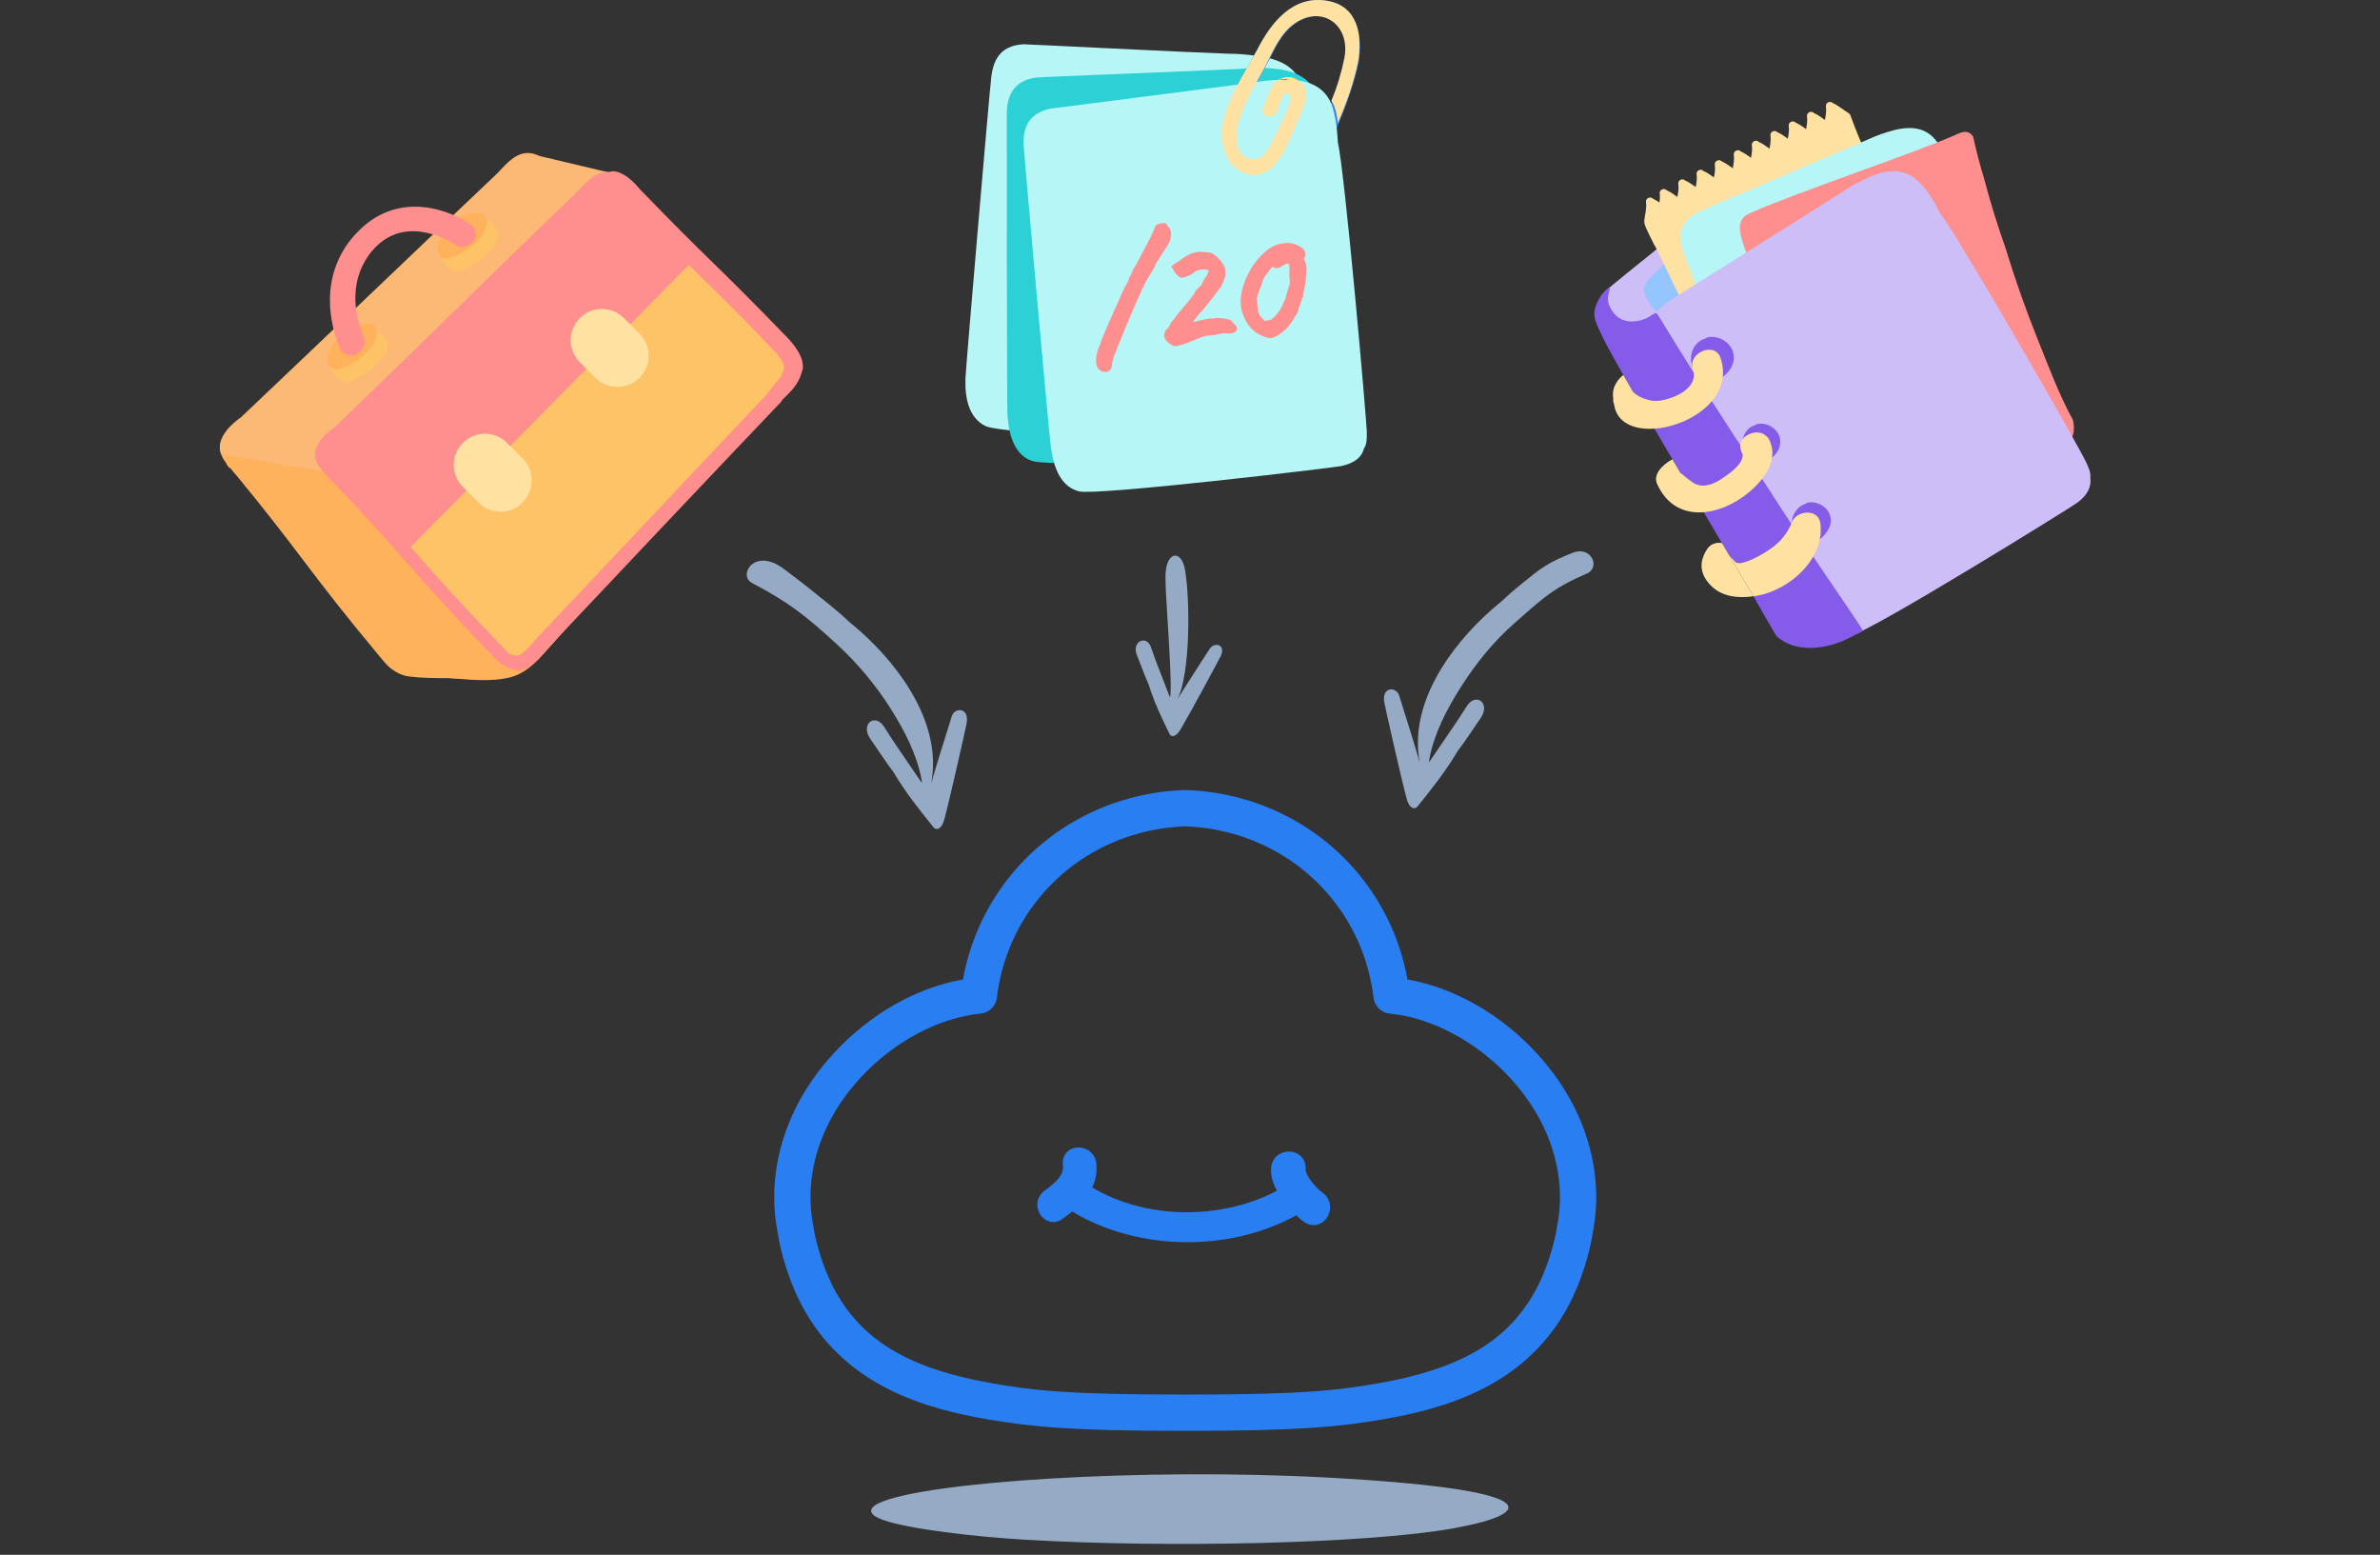 <svg width="320" height="209" viewBox="0 0 320 209" fill="none" xmlns="http://www.w3.org/2000/svg">
<rect x="0" y="0" width="320" height="209" fill="#333333" stroke="none"/>
<g clip-path="url(#clip0_1_62)">
<path fill-rule="evenodd" clip-rule="evenodd" d="M153.243 111.992C155.219 111.459 157.277 111.152 159.357 111.076H159.359C161.426 111.149 163.478 111.457 165.476 111.994C175.879 114.79 183.415 123.47 184.677 134.107C184.743 134.659 184.995 135.172 185.391 135.561C185.788 135.95 186.306 136.192 186.859 136.247C192.515 136.803 198.557 140.029 203.021 144.874C206.942 149.129 209.243 154.1 209.675 159.251V159.253C209.826 161.045 209.726 162.885 209.376 164.722L209.357 164.83C209.022 167.162 207.893 170.996 206.209 173.9C202.415 180.457 196.132 184.064 185.199 185.966C180.177 186.84 175.419 187.46 159.875 187.46L159.332 187.461L158.841 187.46C143.297 187.46 138.539 186.84 133.517 185.966C122.583 184.064 116.3 180.456 112.505 173.9C110.82 170.994 109.693 167.162 109.358 164.83L109.34 164.722C108.992 162.92 108.891 161.079 109.04 159.251C109.472 154.1 111.774 149.128 115.696 144.873C120.157 140.029 126.198 136.803 131.855 136.247C132.409 136.192 132.927 135.95 133.323 135.561C133.72 135.172 133.972 134.659 134.038 134.107C135.3 123.47 142.836 114.79 153.243 111.992ZM159.312 192.337H159.348H159.406L159.875 192.335C174.387 192.335 180.07 191.808 186.034 190.77C194.342 189.324 204.62 186.381 210.429 176.344C212.571 172.648 213.784 168.251 214.176 165.579C214.599 163.359 214.719 161.093 214.534 158.841C214.009 152.601 211.269 146.629 206.607 141.568C201.765 136.314 195.524 132.772 189.24 131.656C187.119 119.892 178.465 110.435 166.744 107.285C164.443 106.664 162.055 106.302 159.644 106.208C159.546 106.198 159.446 106.191 159.351 106.195C159.256 106.191 159.17 106.199 159.081 106.208C156.665 106.302 154.275 106.663 151.974 107.284C140.251 110.435 131.596 119.891 129.475 131.656C123.188 132.772 116.948 136.314 112.111 141.568C107.445 146.628 104.704 152.601 104.181 158.843C103.996 161.094 104.117 163.36 104.54 165.579C104.932 168.249 106.142 172.646 108.286 176.343C114.095 186.38 124.375 189.326 132.68 190.77C138.645 191.808 144.329 192.335 158.841 192.335L159.312 192.337ZM175.549 157.146C175.505 157.941 176.781 159.553 177.867 160.355C179.082 161.252 179.063 162.795 178.343 163.768C177.899 164.369 177.271 164.683 176.621 164.683C176.175 164.683 175.717 164.535 175.306 164.231C174.935 163.956 174.597 163.663 174.283 163.361C169.926 165.775 164.795 166.978 159.667 166.978C154.171 166.978 148.686 165.595 144.159 162.845C143.706 163.223 143.268 163.548 142.899 163.822L142.895 163.826C142.503 164.118 142.065 164.267 141.626 164.267C141.36 164.267 141.094 164.21 140.84 164.1C140.115 163.787 139.586 163.046 139.488 162.208C139.439 161.805 139.498 161.396 139.659 161.023C139.821 160.651 140.078 160.328 140.405 160.087C141.932 158.951 143.086 157.975 142.913 156.593C142.761 155.395 143.522 154.415 144.72 154.264C145.863 154.122 147.212 154.854 147.393 156.294C147.539 157.43 147.351 158.585 146.849 159.616C154.015 163.899 164.103 164.056 171.692 160.057C171.186 159.165 170.836 158.173 170.903 157.011C170.951 156.163 171.424 155.433 172.169 155.057C172.941 154.669 173.891 154.714 174.59 155.172C175.247 155.603 175.596 156.323 175.549 157.146Z" fill="#297EF1"/>
<path opacity="0.722" fill-rule="evenodd" clip-rule="evenodd" d="M190.58 108.422C190.26 108.817 189.509 108.808 189.112 107.299C188.165 103.688 186.201 94.846 186.128 94.445C185.736 92.269 187.755 92.25 188.133 93.512C188.463 94.614 188.81 95.712 189.156 96.809L189.156 96.809L189.156 96.81C189.524 97.975 189.892 99.141 190.241 100.313C190.312 100.554 190.386 100.795 190.459 101.037L190.459 101.038L190.459 101.038C190.614 101.547 190.77 102.058 190.909 102.571C189.349 94.733 194.92 86.946 200.504 82.001C200.942 81.613 201.388 81.236 201.842 80.871C202.582 80.163 203.351 79.485 204.146 78.838L204.568 78.495C207.211 76.344 208.063 75.65 211.465 74.302C213.928 73.326 215.269 76.278 213.333 77.108C209.153 78.9 207.748 80.136 204.449 83.039L204.446 83.041C204.196 83.262 203.934 83.492 203.66 83.732C200.803 86.237 198.369 89.252 196.336 92.479C194.502 95.387 192.828 98.582 192.189 101.989C192.174 102.099 192.161 102.208 192.148 102.317C192.144 102.353 192.14 102.39 192.135 102.426C192.133 102.449 192.13 102.471 192.127 102.494C192.69 101.657 193.262 100.825 193.833 99.993C194.984 98.318 196.135 96.642 197.218 94.923C198.433 92.995 200.472 94.525 199.071 96.536C198.742 97.009 198.42 97.486 198.098 97.962L198.097 97.963L198.097 97.963C197.415 98.972 196.733 99.981 195.994 100.949C194.438 103.594 192.517 106.019 190.58 108.422ZM161.091 89.629C161.614 88.826 162.136 88.023 162.646 87.215C163.244 86.267 164.922 86.579 164.107 88.249C163.958 88.556 160.346 95.29 158.746 98.024C158.08 99.164 157.452 99.06 157.273 98.703C156.193 96.506 155.134 94.301 154.428 91.968C154.031 91.099 153.689 90.204 153.348 89.309L153.348 89.309L153.348 89.309L153.348 89.309C153.183 88.877 153.018 88.445 152.847 88.015C152.13 86.21 154.172 85.293 154.754 87.003C155.279 88.543 155.87 90.058 156.462 91.573L156.462 91.573L156.462 91.573L156.462 91.573L156.462 91.573C156.746 92.302 157.031 93.03 157.308 93.761L157.371 93.354C157.502 91.739 157.244 87.585 157.011 83.836C156.84 81.082 156.682 78.545 156.702 77.392C156.76 74.073 158.822 73.835 159.315 76.519C159.999 80.239 160.108 90.461 158.306 94.003C158.544 93.602 158.796 93.207 159.048 92.813C159.155 92.644 159.263 92.476 159.369 92.308C159.932 91.41 160.511 90.519 161.091 89.629ZM118.829 204.345C122.234 205.536 130.971 206.567 138.016 206.98C157.245 208.104 184.117 207.494 195.505 205.421C206.982 203.334 207.496 200.175 178.318 198.608C153.479 197.275 124.484 199.176 118.282 202.003C116.618 202.763 116.71 203.606 118.828 204.345H118.829ZM125.632 103.837C125.707 103.591 125.781 103.346 125.854 103.101C126.199 101.944 126.562 100.794 126.925 99.644C127.276 98.532 127.627 97.42 127.961 96.302C128.341 95.04 130.358 95.059 129.966 97.234C129.893 97.636 127.931 106.477 126.982 110.088C126.586 111.597 125.836 111.607 125.515 111.211C123.578 108.809 121.657 106.383 120.102 103.739C119.354 102.761 118.666 101.743 117.977 100.724C117.661 100.257 117.345 99.79 117.024 99.326C115.624 97.314 117.662 95.784 118.877 97.712C119.956 99.424 121.102 101.092 122.247 102.761C122.823 103.6 123.4 104.439 123.967 105.284L123.907 104.778C123.268 101.372 121.592 98.175 119.76 95.268C117.719 92.039 115.256 89.097 112.436 86.522C108.17 82.618 106.024 80.964 101.089 78.349C99.203 77.349 101.422 73.497 105.382 76.466C107.952 78.394 108.967 79.203 111.949 81.627C112.744 82.274 113.513 82.952 114.254 83.66C114.708 84.025 115.155 84.403 115.592 84.79C121.176 89.736 126.746 97.52 125.186 105.36C125.324 104.85 125.478 104.343 125.632 103.837Z" fill="#BBD9FD"/>
<path d="M92.729 43.98C83.399 32.868 83.923 34.126 74.803 23.224C73.965 22.07 72.811 20.812 71.449 20.603C69.562 20.288 68.199 21.861 66.941 23.224C55.095 34.44 44.193 44.923 32.348 56.14C32.243 56.244 32.138 56.244 32.033 56.349C31.404 56.873 30.775 57.398 30.356 58.026C29.727 58.865 29.308 59.913 29.727 60.962C29.832 61.486 30.146 61.905 30.461 62.325C30.461 62.429 30.461 62.429 30.566 62.534C30.671 62.744 30.775 62.849 30.985 62.953C31.195 63.163 31.299 63.373 31.509 63.582C31.509 63.687 31.614 63.687 31.614 63.687C40.524 74.484 41.573 76.896 51.112 88.322C51.636 88.846 52.055 89.475 52.684 89.894C53.523 90.418 54.466 90.733 55.41 90.209C56.353 89.685 57.087 88.846 57.926 88.112C58.031 88.007 58.031 87.903 58.135 87.798C69.352 76.267 80.464 64.736 91.68 53.204C91.785 53.1 91.785 52.995 91.89 52.89C92.204 52.575 92.519 52.366 92.729 52.051C93.463 51.318 94.091 50.584 94.406 49.64C94.511 49.326 94.72 49.011 94.72 48.697C95.035 47.124 93.882 45.342 92.729 43.98Z" fill="#FFB15C"/>
<path d="M79.415 77.839C77.424 71.864 67.465 73.227 63.377 75.847C59.917 78.049 54.886 80.564 51.951 83.605C51.322 84.233 51.007 84.862 50.902 85.491C50.483 85.806 50.273 86.435 50.483 87.064C51.322 88.951 52.999 90.733 55.095 90.942C56.773 91.152 58.45 91.152 60.232 91.152C61.175 91.257 62.224 91.257 63.167 91.362C65.054 91.467 66.941 91.467 68.618 91.047C70.191 90.628 71.344 89.684 72.497 88.531C75.013 85.806 77.633 82.766 79.94 79.726C80.464 78.992 80.044 78.153 79.415 77.839Z" fill="#FFB15C"/>
<path d="M69.562 89.161C69.247 89.161 68.828 89.056 68.409 88.741C67.884 88.532 67.57 88.112 67.151 87.693L66.836 87.379C61.49 81.823 58.45 78.363 55.62 75.114C52.894 72.074 50.064 68.824 45.346 63.897V63.792L45.242 63.687C45.032 63.478 44.927 63.268 44.717 63.163L44.298 62.744C44.298 62.744 44.298 62.639 44.193 62.639C43.774 62.22 43.669 61.905 43.564 61.591C43.459 61.276 43.355 60.647 43.879 59.809C44.193 59.389 44.613 58.97 45.032 58.656L45.346 58.341L45.556 58.236L45.661 58.132C51.531 52.576 57.297 47.02 62.853 41.569C67.989 36.537 73.126 31.61 78.472 26.474L78.682 26.264C79.625 25.215 80.569 24.272 81.722 24.272C81.827 24.272 81.931 24.272 82.036 24.272C82.875 24.377 83.818 25.111 84.971 26.369C90.003 31.505 92.309 33.811 94.616 36.118C97.132 38.529 99.438 40.73 104.574 46.181C106.042 47.544 106.776 48.907 106.671 49.85C106.671 50.06 106.566 50.27 106.461 50.479V50.584V50.689C106.252 51.318 105.937 51.842 105.203 52.576C104.889 52.89 104.679 53.1 104.365 53.414L104.26 53.519L104.155 53.834C93.672 64.841 83.189 76.057 72.707 87.169L72.602 87.274L72.497 87.483C72.287 87.693 72.182 87.798 71.973 88.008C71.449 88.532 71.029 89.056 70.4 89.266C70.086 89.161 69.771 89.161 69.562 89.161Z" fill="#FEC267"/>
<path d="M81.617 25.216C81.722 25.216 81.722 25.216 81.827 25.216C82.141 25.216 82.875 25.53 84.028 26.893V26.998L84.133 27.103C89.06 32.239 91.471 34.545 93.777 36.747C96.188 39.158 98.599 41.359 103.736 46.81C105.203 48.173 105.518 49.221 105.413 49.536C105.413 49.641 105.308 49.745 105.308 49.955L105.203 50.06V50.165C105.098 50.584 104.784 51.003 104.155 51.632V51.737C103.945 51.947 103.736 52.157 103.526 52.471L103.316 52.681L103.212 52.89C92.729 64.002 82.351 75.009 71.868 86.121L71.658 86.33L71.449 86.645C71.344 86.75 71.134 86.959 71.029 87.064C70.61 87.484 70.191 87.903 69.771 88.112C69.666 88.112 69.562 88.217 69.562 88.217C69.457 88.217 69.247 88.112 68.933 88.008H68.828H68.723C68.409 87.903 68.094 87.588 67.78 87.169C67.675 87.064 67.57 86.959 67.465 86.855C62.119 81.299 59.079 77.944 56.248 74.695C53.523 71.654 50.693 68.405 45.87 63.478L45.766 63.373L45.661 63.268C45.556 63.059 45.346 62.954 45.242 62.744L45.137 62.639L45.032 62.535C45.032 62.535 45.032 62.535 45.032 62.43V62.325L44.927 62.22C44.717 61.906 44.508 61.696 44.508 61.486C44.508 61.381 44.403 61.172 44.717 60.752V60.648V60.543C44.822 60.333 45.242 60.019 45.556 59.704C45.661 59.599 45.766 59.599 45.766 59.495L45.975 59.39L46.185 59.18C52.055 53.519 57.821 47.963 63.272 42.512C68.304 37.585 73.545 32.554 78.891 27.312L79.101 27.103C80.149 26.054 80.988 25.216 81.617 25.216ZM81.617 23.119C79.94 23.119 78.787 24.482 77.633 25.635C66.417 36.432 56.144 46.601 44.927 57.398C44.822 57.503 44.717 57.503 44.613 57.608C44.089 58.132 43.459 58.551 43.04 59.18C42.411 60.019 42.202 60.962 42.516 62.01C42.726 62.535 43.04 62.849 43.355 63.268C43.355 63.373 43.459 63.373 43.459 63.478C43.564 63.583 43.774 63.792 43.879 63.897C44.089 64.107 44.298 64.317 44.403 64.526C44.403 64.631 44.508 64.631 44.613 64.631C54.466 74.904 55.62 77.21 66.207 88.112C66.731 88.637 67.255 89.266 67.989 89.58C68.513 89.895 69.142 90.104 69.666 90.104C70.086 90.104 70.4 89.999 70.82 89.79C71.763 89.371 72.497 88.427 73.231 87.693C73.335 87.588 73.335 87.484 73.44 87.379C83.923 76.267 94.406 65.155 104.994 54.043C105.098 53.939 105.098 53.834 105.203 53.729C105.518 53.414 105.727 53.205 106.042 52.89C106.776 52.157 107.3 51.423 107.614 50.584C107.719 50.27 107.824 49.955 107.929 49.641C108.138 48.068 106.88 46.391 105.623 45.133C95.349 34.545 96.083 35.803 86.02 25.425C85.076 24.272 83.818 23.119 82.456 23.014C81.931 23.119 81.827 23.119 81.617 23.119Z" fill="#FF8E8E"/>
<path d="M93.503 34.714L54.717 74.025L43.186 60.921L81.972 23.707L93.503 34.714Z" fill="#FF8E8E"/>
<path fill-rule="evenodd" clip-rule="evenodd" d="M62.235 59.529C63.872 57.891 66.527 57.891 68.165 59.529L70.261 61.625C71.899 63.263 71.899 65.918 70.261 67.555C68.624 69.192 65.969 69.192 64.331 67.555L62.235 65.459C60.597 63.821 60.597 61.166 62.235 59.529Z" fill="#FFE2A1"/>
<path fill-rule="evenodd" clip-rule="evenodd" d="M77.959 42.756C79.597 41.118 82.251 41.118 83.889 42.756L85.986 44.852C87.623 46.49 87.623 49.145 85.986 50.782C84.348 52.42 81.693 52.42 80.056 50.782L77.959 48.686C76.322 47.048 76.322 44.394 77.959 42.756Z" fill="#FFE2A1"/>
<path d="M43.355 63.373C43.04 62.953 42.726 62.534 42.516 62.115C42.097 61.066 42.411 60.123 43.04 59.284C43.459 58.655 44.089 58.131 44.613 57.712C44.717 57.607 44.822 57.607 44.927 57.502C56.144 46.705 66.417 36.537 77.633 25.739C78.891 24.481 80.149 22.909 82.036 23.223L71.449 20.708C69.562 20.393 68.199 21.965 66.941 23.328C55.095 34.545 44.193 45.028 32.348 56.244C32.243 56.349 32.138 56.349 32.033 56.454C31.404 56.978 30.775 57.502 30.356 58.131C29.727 58.97 29.308 60.018 29.727 61.066L43.355 63.373Z" fill="#FCB875"/>
<path d="M51.846 45.552C51.636 45.133 51.322 44.818 50.902 44.504C50.378 44.084 49.435 44.294 49.12 44.818C49.015 45.028 48.911 45.133 48.911 45.342C47.757 45.762 46.709 46.81 46.08 48.068C45.661 47.963 45.137 47.963 44.822 48.278C44.298 48.802 44.298 49.536 44.717 50.06C45.137 50.689 45.661 51.213 46.499 51.318C47.024 51.318 47.653 51.108 48.072 50.794C49.33 50.269 50.588 49.326 51.322 48.173C51.531 47.963 51.636 47.754 51.846 47.439C52.16 46.915 52.16 46.496 52.16 46.076C52.055 45.867 51.951 45.762 51.846 45.552Z" fill="#FEC267"/>
<path d="M49.015 43.56C46.604 43.456 44.403 46.181 43.984 48.278C43.879 49.011 44.508 49.64 45.137 49.64C45.242 49.64 45.346 49.64 45.451 49.64C45.451 49.64 45.451 49.64 45.556 49.64C45.661 49.64 45.766 49.64 45.766 49.536C47.757 49.011 50.483 46.915 50.693 44.818C50.797 43.77 49.749 43.351 49.015 43.56Z" fill="#FFB15C"/>
<path d="M66.731 30.667C66.522 30.247 66.207 29.933 65.788 29.618C65.264 29.199 64.32 29.409 64.006 29.933C63.901 30.142 63.796 30.247 63.796 30.457C62.643 30.876 61.595 31.925 60.966 33.182C60.547 33.078 60.022 33.078 59.708 33.392C59.184 33.916 59.184 34.65 59.603 35.174C60.022 35.803 60.547 36.327 61.385 36.432C61.909 36.432 62.538 36.223 62.958 35.908C64.216 35.384 65.473 34.441 66.207 33.287C66.417 33.078 66.522 32.868 66.731 32.554C67.046 32.029 67.046 31.61 67.046 31.191C66.836 30.981 66.836 30.771 66.731 30.667Z" fill="#FEC267"/>
<path d="M63.796 28.675C61.385 28.57 59.184 31.295 58.764 33.392C58.66 34.126 59.288 34.755 59.917 34.755C60.022 34.755 60.127 34.755 60.232 34.755C60.232 34.755 60.232 34.755 60.337 34.755C60.442 34.755 60.547 34.755 60.547 34.65C62.538 34.126 65.264 32.029 65.473 29.933C65.578 28.884 64.635 28.465 63.796 28.675Z" fill="#FFB15C"/>
<path d="M63.272 30.142C59.079 27.417 52.894 26.264 48.177 31.085C43.355 35.908 43.774 42.407 45.766 46.915C45.975 47.334 46.395 47.648 46.919 47.753C47.129 47.753 47.233 47.753 47.443 47.753C47.967 47.648 48.386 47.334 48.701 46.915C49.015 46.39 49.12 45.866 48.91 45.342C48.072 43.35 46.395 38.214 49.959 33.811C54.047 28.884 59.708 31.924 61.385 32.972C61.909 33.287 62.433 33.287 62.958 32.972C63.587 32.658 64.006 32.029 64.006 31.4C63.901 30.876 63.691 30.457 63.272 30.142Z" fill="#FF8E8E"/>
<path d="M175.105 17.055C175.398 15.204 175.495 13.45 175.105 11.795C174.424 8.97 171.988 7.898 168.969 7.508C167.605 7.314 166.241 7.216 165.072 7.216C159.227 7.021 138.284 5.95 137.602 5.95C134.29 6.145 133.414 8.288 133.219 11.015C133.121 11.405 129.907 48.811 129.809 50.856C129.712 53.584 130.296 56.214 132.537 57.286C134.777 58.357 166.338 60.013 167.8 60.013C169.65 60.013 170.722 59.331 171.209 58.26C171.696 57.773 171.794 56.993 171.988 56.117C172.475 53.779 175.3 21.536 175.105 17.055Z" fill="#B7F6F7"/>
<path d="M177.541 18.223C177.638 16.372 177.638 14.521 177.054 12.963C176.177 10.138 173.547 9.359 170.625 9.164C169.261 9.066 167.897 9.164 166.728 9.261C160.883 9.554 139.94 10.333 139.258 10.43C136.044 10.917 135.264 13.158 135.362 15.885C135.362 16.275 135.362 53.876 135.459 55.824C135.654 58.551 136.433 61.181 138.771 61.961C141.109 62.837 172.67 61.766 174.131 61.571C175.982 61.376 176.956 60.597 177.346 59.526C177.736 58.941 177.833 58.259 177.93 57.382C178.125 54.947 178.125 22.607 177.541 18.223Z" fill="#2BD1D4"/>
<path d="M178.417 0.105C173.839 -0.674 170.917 3.027 169.066 6.631C167.313 9.943 164.293 14.132 164.293 18.029C164.293 20.172 165.267 21.828 165.754 22.315C167.02 23.386 168.579 23.971 170.235 23.094C172.573 21.828 173.45 18.321 174.521 16.178C175.398 14.424 175.885 11.405 173.255 10.723C171.112 10.236 170.527 13.061 169.943 14.522C169.456 15.691 171.306 16.178 171.794 15.009C171.988 14.619 172.086 14.229 172.183 13.937C172.281 13.645 172.378 13.353 172.573 12.963C172.768 13.353 173.06 13.742 173.255 14.132C173.255 15.009 172.086 16.47 171.794 17.249C171.306 18.223 171.014 19.392 170.43 20.269C169.358 21.828 168.092 21.633 167.118 20.756C167.02 20.659 166.338 20.074 166.338 18.418C166.338 15.106 169.358 10.625 170.625 8.093C171.501 6.339 172.378 4.488 173.937 3.319C177.638 0.495 181.729 3.222 180.853 7.8C179.294 15.106 174.911 22.217 172.378 29.231C171.988 30.4 173.839 30.887 174.229 29.718C176.859 22.704 181.145 15.691 182.704 8.287C183.191 4.781 182.606 0.787 178.417 0.105Z" fill="#3281EE"/>
<path d="M179.879 19.1C179.781 17.25 179.586 15.496 179.002 13.938C177.833 11.21 175.203 10.626 172.281 10.723C170.917 10.723 169.553 10.918 168.384 11.113C162.539 11.892 141.791 14.522 141.109 14.619C137.894 15.399 137.407 17.639 137.7 20.367C137.7 20.756 141.012 58.162 141.304 60.208C141.693 62.935 142.668 65.468 145.103 66.052C147.538 66.637 178.807 62.935 180.366 62.643C182.119 62.254 183.093 61.474 183.385 60.305C183.775 59.721 183.775 59.039 183.775 58.065C183.678 55.727 180.853 23.484 179.879 19.1Z" fill="#B7F6F7"/>
<path d="M148.735 49.492C148.286 49.547 148.01 49.33 147.907 48.84C147.804 48.351 147.898 47.701 148.189 46.89C148.264 46.717 148.34 46.552 148.417 46.394C148.493 46.221 148.533 46.082 148.539 45.975C148.576 45.882 148.676 45.639 148.838 45.247C149.013 44.839 149.22 44.352 149.457 43.788C149.71 43.222 149.967 42.633 150.231 42.021C150.509 41.407 150.769 40.833 151.009 40.298C151.247 39.749 151.449 39.293 151.614 38.931C151.778 38.569 151.874 38.372 151.901 38.34C151.963 38.349 152.019 38.307 152.071 38.212C152.137 38.1 152.173 37.991 152.179 37.885C152.198 37.762 152.239 37.63 152.302 37.489C152.381 37.346 152.448 37.257 152.506 37.222C152.529 37.144 152.559 37.059 152.596 36.965C152.648 36.869 152.679 36.791 152.689 36.73C152.699 36.669 152.724 36.614 152.765 36.565C152.805 36.501 152.829 36.438 152.839 36.377C152.947 36.231 153.086 36.008 153.256 35.706C153.425 35.389 153.612 35.033 153.819 34.637C154.041 34.24 154.255 33.836 154.46 33.425C154.681 33.013 154.881 32.626 155.061 32.262C155.24 31.899 155.387 31.592 155.501 31.34C155.615 31.088 155.676 30.932 155.686 30.871C155.711 30.642 155.853 30.539 156.112 30.561C156.182 30.495 156.3 30.47 156.468 30.485C156.468 30.485 156.486 30.521 156.523 30.593C156.573 30.649 156.657 30.748 156.775 30.889C156.892 31.014 156.949 31.145 156.946 31.281C156.957 31.416 156.948 31.568 156.918 31.737C156.905 31.934 156.867 32.111 156.806 32.268C156.743 32.409 156.625 32.616 156.452 32.888C156.278 33.145 156.012 33.553 155.654 34.113C155.576 34.256 155.49 34.4 155.397 34.544C155.318 34.672 155.237 34.792 155.157 34.905C155.09 35.001 155.037 35.089 154.999 35.168C154.959 35.232 154.94 35.279 154.943 35.309C154.933 35.37 154.889 35.464 154.809 35.592C154.744 35.704 154.673 35.846 154.598 36.019C154.517 36.131 154.411 36.299 154.279 36.522C154.148 36.745 154.01 36.977 153.864 37.216C153.734 37.454 153.617 37.668 153.513 37.858C153.408 38.034 153.356 38.136 153.359 38.166C153.348 38.213 153.33 38.267 153.305 38.33C153.295 38.391 153.255 38.447 153.184 38.499C153.123 38.489 153.081 38.531 153.059 38.623C153.051 38.699 153.046 38.738 153.046 38.738C153.057 38.858 152.894 39.242 152.559 39.891C152.42 40.205 152.212 40.676 151.935 41.305C151.673 41.932 151.379 42.63 151.054 43.398C150.743 44.151 150.438 44.895 150.14 45.631C149.841 46.352 149.586 46.978 149.376 47.51C149.181 48.041 149.076 48.39 149.06 48.558C149.031 48.908 148.998 49.137 148.962 49.246C148.928 49.37 148.852 49.452 148.735 49.492Z" fill="#FF8E8E"/>
<path d="M157.993 46.029C157.93 46.004 157.836 45.96 157.709 45.895C157.597 45.815 157.476 45.727 157.347 45.633C157.231 45.522 157.147 45.423 157.094 45.337C157.043 45.267 157.031 45.132 157.059 44.933C157.101 44.733 157.153 44.63 157.213 44.625C157.26 44.651 157.331 44.592 157.424 44.448C157.517 44.303 157.609 44.152 157.701 43.993C157.791 43.819 157.835 43.717 157.833 43.687C157.842 43.626 157.876 43.577 157.933 43.542C158.004 43.49 158.068 43.44 158.124 43.389C158.188 43.263 158.275 43.134 158.384 43.004C158.507 42.857 158.603 42.736 158.67 42.639C158.776 42.479 158.974 42.235 159.262 41.907C159.551 41.58 159.831 41.246 160.103 40.905C160.388 40.532 160.639 40.208 160.856 39.932C161.072 39.641 161.183 39.443 161.189 39.337C161.189 39.337 161.209 39.312 161.25 39.263C161.305 39.198 161.368 39.14 161.439 39.088C161.51 39.037 161.601 38.953 161.712 38.838C161.837 38.721 161.941 38.614 162.023 38.516C162.043 38.393 162.111 38.221 162.227 37.999C162.357 37.761 162.491 37.561 162.627 37.398C162.731 37.208 162.827 37.003 162.913 36.784C162.998 36.55 163.051 36.379 163.072 36.271C163.103 36.103 163.094 36.005 163.046 35.979C162.998 35.938 162.804 35.88 162.465 35.804C162.094 35.715 161.693 35.705 161.261 35.773C160.843 35.825 160.388 36.062 159.896 36.482C159.69 36.546 159.501 36.623 159.327 36.714C159.169 36.803 159.029 36.845 158.908 36.841C158.846 36.816 158.772 36.755 158.688 36.656C158.604 36.558 158.513 36.468 158.415 36.386L158.149 35.933L158.812 35.49C159.392 35.046 159.923 34.728 160.405 34.535C160.901 34.34 161.365 34.292 161.797 34.39C161.962 34.375 162.113 34.385 162.252 34.418C162.39 34.436 162.459 34.445 162.459 34.445C162.577 34.419 162.733 34.474 162.926 34.608C163.118 34.727 163.305 34.884 163.489 35.079C163.687 35.273 163.84 35.471 163.948 35.673C164.22 36.012 164.328 36.388 164.274 36.8C164.233 37.197 164.05 37.688 163.724 38.276C163.657 38.372 163.508 38.574 163.279 38.881C163.049 39.188 162.785 39.536 162.487 39.925C162.202 40.297 161.937 40.63 161.691 40.924C161.46 41.216 161.31 41.403 161.242 41.484C161.141 41.538 160.975 41.712 160.743 42.004C160.526 42.28 160.289 42.587 160.032 42.927C159.788 43.251 159.579 43.541 159.406 43.798C159.246 44.038 159.181 44.157 159.21 44.155C159.201 44.216 159.226 44.244 159.286 44.239C159.344 44.219 159.439 44.18 159.57 44.123C159.788 44.029 160.074 43.928 160.427 43.821C160.795 43.714 161.172 43.62 161.558 43.541C161.943 43.447 162.276 43.38 162.56 43.34C162.858 43.298 163.032 43.298 163.081 43.339C163.118 43.411 163.143 43.44 163.156 43.423C163.184 43.391 163.197 43.374 163.197 43.374C163.218 43.267 163.403 43.22 163.751 43.235C164.115 43.248 164.443 43.288 164.736 43.352C164.905 43.383 165.036 43.409 165.128 43.431C165.236 43.452 165.292 43.492 165.297 43.552C165.297 43.552 165.316 43.589 165.352 43.661C165.402 43.717 165.477 43.793 165.576 43.89C165.833 44.064 165.874 44.189 165.7 44.265C165.525 44.34 165.133 44.352 164.525 44.3C164.135 44.334 163.815 44.385 163.564 44.452C163.507 44.487 163.38 44.514 163.186 44.531C162.991 44.548 162.804 44.572 162.626 44.603C162.353 44.596 162.085 44.635 161.82 44.719C161.554 44.787 161.239 44.898 160.875 45.051C160.744 45.108 160.54 45.194 160.263 45.308C159.986 45.423 159.687 45.54 159.365 45.659C159.043 45.778 158.75 45.872 158.484 45.941C158.233 46.008 158.069 46.037 157.993 46.029Z" fill="#FF8E8E"/>
<path d="M170.839 44.946C170.734 44.956 170.565 44.925 170.332 44.855C170.113 44.768 169.878 44.668 169.626 44.554C169.373 44.425 169.166 44.3 169.004 44.178C168.647 43.893 168.336 43.535 168.072 43.105C167.807 42.675 167.608 42.209 167.473 41.708C167.337 41.191 167.286 40.689 167.319 40.203C167.399 39.229 167.676 38.254 168.149 37.276C168.621 36.283 169.189 35.447 169.855 34.77C170.214 34.391 170.543 34.097 170.842 33.89C171.14 33.667 171.509 33.484 171.949 33.34C172.11 33.28 172.288 33.242 172.483 33.225C172.677 33.193 172.826 33.172 172.931 33.163C173.23 33.136 173.536 33.17 173.846 33.264C174.156 33.357 174.424 33.485 174.65 33.646C174.874 33.793 174.993 33.941 175.006 34.091C175.015 34.196 175.015 34.279 175.005 34.34C174.994 34.386 174.926 34.385 174.801 34.335L174.576 34.355L174.858 34.987C174.929 35.102 174.995 35.262 175.059 35.468C175.121 35.659 175.159 35.837 175.174 36.002C175.186 36.137 175.182 36.356 175.163 36.66C175.144 36.948 175.111 37.261 175.065 37.597C175.019 37.934 174.971 38.247 174.921 38.539C174.871 38.83 174.822 39.046 174.774 39.186C174.737 39.28 174.714 39.373 174.707 39.464C174.714 39.539 174.72 39.606 174.725 39.666C174.674 39.776 174.595 39.987 174.486 40.299C174.393 40.609 174.321 40.827 174.272 40.952C174.217 41.017 174.169 41.074 174.128 41.123C174.102 41.171 174.122 41.222 174.187 41.277C174.189 41.307 174.161 41.407 174.1 41.579C174.038 41.735 173.968 41.885 173.89 42.028C173.827 42.169 173.773 42.242 173.728 42.246C173.728 42.246 173.706 42.255 173.663 42.274C173.633 42.277 173.62 42.301 173.624 42.346C173.629 42.406 173.545 42.571 173.373 42.843C173.199 43.1 172.989 43.376 172.743 43.669C172.606 43.832 172.411 44.015 172.157 44.219C171.917 44.406 171.674 44.571 171.43 44.713C171.186 44.855 170.989 44.933 170.839 44.946ZM170.647 43.536C170.812 43.521 170.967 43.485 171.113 43.427C171.258 43.354 171.378 43.26 171.474 43.146C171.728 42.943 172.017 42.623 172.341 42.186C172.664 41.735 172.891 41.307 173.021 40.903C173.166 40.664 173.273 40.42 173.342 40.173C173.425 39.909 173.545 39.468 173.702 38.85C173.807 38.674 173.872 38.465 173.896 38.221C173.92 37.977 173.925 37.773 173.91 37.608C173.896 37.443 173.876 37.218 173.851 36.934C173.841 36.647 173.857 36.404 173.9 36.204C173.866 35.815 173.836 35.56 173.81 35.442C173.784 35.308 173.713 35.186 173.597 35.075C173.533 35.036 173.447 34.998 173.338 34.962C173.244 34.925 173.145 34.911 173.04 34.92C172.935 34.93 172.745 35.007 172.471 35.152C172.195 35.282 172.001 35.389 171.888 35.475C171.788 35.544 171.669 35.562 171.53 35.529C171.406 35.494 171.341 35.44 171.334 35.365C171.316 35.155 171.18 35.152 170.926 35.355C170.67 35.544 170.396 35.855 170.101 36.289C169.855 36.582 169.647 36.88 169.477 37.182C169.321 37.467 169.246 37.64 169.251 37.7C169.256 37.76 169.24 37.837 169.203 37.931C169.166 38.025 169.131 38.133 169.096 38.257C169.03 38.369 168.956 38.549 168.872 38.798C168.788 39.047 168.704 39.296 168.62 39.545C168.55 39.778 168.505 39.956 168.486 40.078C168.491 40.138 168.505 40.303 168.529 40.573C168.551 40.827 168.573 41.067 168.592 41.292C168.615 41.547 168.641 41.764 168.672 41.942C168.718 42.119 168.769 42.273 168.826 42.404C168.881 42.52 168.953 42.65 169.041 42.793C169.11 42.893 169.212 43.012 169.345 43.152C169.491 43.275 169.59 43.364 169.64 43.42C169.818 43.556 169.961 43.634 170.068 43.655C170.175 43.66 170.368 43.621 170.647 43.536Z" fill="#FF8E8E"/>
<path d="M148.735 49.492C148.286 49.547 148.01 49.33 147.907 48.84C147.804 48.351 147.898 47.701 148.189 46.89C148.264 46.717 148.34 46.552 148.417 46.394C148.493 46.221 148.533 46.082 148.539 45.975C148.576 45.882 148.676 45.639 148.838 45.247C149.013 44.839 149.22 44.352 149.457 43.788C149.71 43.222 149.967 42.633 150.231 42.021C150.509 41.407 150.769 40.833 151.009 40.298C151.247 39.749 151.449 39.293 151.614 38.931C151.778 38.569 151.874 38.372 151.901 38.34C151.963 38.349 152.019 38.307 152.071 38.212C152.137 38.1 152.173 37.991 152.179 37.885C152.198 37.762 152.239 37.63 152.302 37.489C152.381 37.346 152.448 37.257 152.506 37.222C152.529 37.144 152.559 37.059 152.596 36.965C152.648 36.869 152.679 36.791 152.689 36.73C152.699 36.669 152.724 36.614 152.765 36.565C152.805 36.501 152.829 36.438 152.839 36.377C152.947 36.231 153.086 36.008 153.256 35.706C153.425 35.389 153.612 35.033 153.819 34.637C154.041 34.24 154.255 33.836 154.46 33.425C154.681 33.013 154.881 32.626 155.061 32.262C155.24 31.899 155.387 31.592 155.501 31.34C155.615 31.088 155.676 30.932 155.686 30.871C155.711 30.642 155.853 30.539 156.112 30.561C156.182 30.495 156.3 30.47 156.468 30.485C156.468 30.485 156.486 30.521 156.523 30.593C156.573 30.649 156.657 30.748 156.775 30.889C156.892 31.014 156.949 31.145 156.946 31.281C156.957 31.416 156.948 31.568 156.918 31.737C156.905 31.934 156.867 32.111 156.806 32.268C156.743 32.409 156.625 32.616 156.452 32.888C156.278 33.145 156.012 33.553 155.654 34.113C155.576 34.256 155.49 34.4 155.397 34.544C155.318 34.672 155.237 34.792 155.157 34.905C155.09 35.001 155.037 35.089 154.999 35.168C154.959 35.232 154.94 35.279 154.943 35.309C154.933 35.37 154.889 35.464 154.809 35.592C154.744 35.704 154.673 35.846 154.598 36.019C154.517 36.131 154.411 36.299 154.279 36.522C154.148 36.745 154.01 36.977 153.864 37.216C153.734 37.454 153.617 37.668 153.513 37.858C153.408 38.034 153.356 38.136 153.359 38.166C153.348 38.213 153.33 38.267 153.305 38.33C153.295 38.391 153.255 38.447 153.184 38.499C153.123 38.489 153.081 38.531 153.059 38.623C153.051 38.699 153.046 38.738 153.046 38.738C153.057 38.858 152.894 39.242 152.559 39.891C152.42 40.205 152.212 40.676 151.935 41.305C151.673 41.932 151.379 42.63 151.054 43.398C150.743 44.151 150.438 44.895 150.14 45.631C149.841 46.352 149.586 46.978 149.376 47.51C149.181 48.041 149.076 48.39 149.06 48.558C149.031 48.908 148.998 49.137 148.962 49.246C148.928 49.37 148.852 49.452 148.735 49.492Z" stroke="#FF8E8E"/>
<path d="M157.993 46.029C157.93 46.004 157.836 45.96 157.709 45.895C157.597 45.815 157.476 45.727 157.347 45.633C157.231 45.522 157.147 45.423 157.094 45.337C157.043 45.267 157.031 45.132 157.059 44.933C157.101 44.733 157.153 44.63 157.213 44.625C157.26 44.651 157.331 44.592 157.424 44.448C157.517 44.303 157.609 44.152 157.701 43.993C157.791 43.819 157.835 43.717 157.833 43.687C157.842 43.626 157.876 43.577 157.933 43.542C158.004 43.49 158.068 43.44 158.124 43.389C158.188 43.263 158.275 43.134 158.384 43.004C158.507 42.857 158.603 42.736 158.67 42.639C158.776 42.479 158.974 42.235 159.262 41.907C159.551 41.58 159.831 41.246 160.103 40.905C160.388 40.532 160.639 40.208 160.856 39.932C161.072 39.641 161.183 39.443 161.189 39.337C161.189 39.337 161.209 39.312 161.25 39.263C161.305 39.198 161.368 39.14 161.439 39.088C161.51 39.037 161.601 38.953 161.712 38.838C161.837 38.721 161.941 38.614 162.023 38.516C162.043 38.393 162.111 38.221 162.227 37.999C162.357 37.761 162.491 37.561 162.627 37.398C162.731 37.208 162.827 37.003 162.913 36.784C162.998 36.55 163.051 36.379 163.072 36.271C163.103 36.103 163.094 36.005 163.046 35.979C162.998 35.938 162.804 35.88 162.465 35.804C162.094 35.715 161.693 35.705 161.261 35.773C160.843 35.825 160.388 36.062 159.896 36.482C159.69 36.546 159.501 36.623 159.327 36.714C159.169 36.803 159.029 36.845 158.908 36.841C158.846 36.816 158.772 36.755 158.688 36.656C158.604 36.558 158.513 36.468 158.415 36.386L158.149 35.933L158.812 35.49C159.392 35.046 159.923 34.728 160.405 34.535C160.901 34.34 161.365 34.292 161.797 34.39C161.962 34.375 162.113 34.385 162.252 34.418C162.39 34.436 162.459 34.445 162.459 34.445C162.577 34.419 162.733 34.474 162.926 34.608C163.118 34.727 163.305 34.884 163.489 35.079C163.687 35.273 163.84 35.471 163.948 35.673C164.22 36.012 164.328 36.388 164.274 36.8C164.233 37.197 164.05 37.688 163.724 38.276C163.657 38.372 163.508 38.574 163.279 38.881C163.049 39.188 162.785 39.536 162.487 39.925C162.202 40.297 161.937 40.63 161.691 40.924C161.46 41.216 161.31 41.403 161.242 41.484C161.141 41.538 160.975 41.712 160.743 42.004C160.526 42.28 160.289 42.587 160.032 42.927C159.788 43.251 159.579 43.541 159.406 43.798C159.246 44.038 159.181 44.157 159.21 44.155C159.201 44.216 159.226 44.244 159.286 44.239C159.344 44.219 159.439 44.18 159.57 44.123C159.788 44.029 160.074 43.928 160.427 43.821C160.795 43.714 161.172 43.62 161.558 43.541C161.943 43.447 162.276 43.38 162.56 43.34C162.858 43.298 163.032 43.298 163.081 43.339C163.118 43.411 163.143 43.44 163.156 43.423C163.184 43.391 163.197 43.374 163.197 43.374C163.218 43.267 163.403 43.22 163.751 43.235C164.115 43.248 164.443 43.288 164.736 43.352C164.905 43.383 165.036 43.409 165.128 43.431C165.236 43.452 165.292 43.492 165.297 43.552C165.297 43.552 165.316 43.589 165.352 43.661C165.402 43.717 165.477 43.793 165.576 43.89C165.833 44.064 165.874 44.189 165.7 44.265C165.525 44.34 165.133 44.352 164.525 44.3C164.135 44.334 163.815 44.385 163.564 44.452C163.507 44.487 163.38 44.514 163.186 44.531C162.991 44.548 162.804 44.572 162.626 44.603C162.353 44.596 162.085 44.635 161.82 44.719C161.554 44.787 161.239 44.898 160.875 45.051C160.744 45.108 160.54 45.194 160.263 45.308C159.986 45.423 159.687 45.54 159.365 45.659C159.043 45.778 158.75 45.872 158.484 45.941C158.233 46.008 158.069 46.037 157.993 46.029Z" stroke="#FF8E8E"/>
<path d="M170.839 44.946C170.734 44.956 170.565 44.925 170.332 44.855C170.113 44.768 169.878 44.668 169.626 44.554C169.373 44.425 169.166 44.3 169.004 44.178C168.647 43.893 168.336 43.535 168.072 43.105C167.807 42.675 167.608 42.209 167.473 41.708C167.337 41.191 167.286 40.689 167.319 40.203C167.399 39.229 167.676 38.254 168.149 37.276C168.621 36.283 169.189 35.447 169.855 34.77C170.214 34.391 170.543 34.097 170.842 33.89C171.14 33.667 171.509 33.484 171.949 33.34C172.11 33.28 172.288 33.242 172.483 33.225C172.677 33.193 172.826 33.172 172.931 33.163C173.23 33.136 173.536 33.17 173.846 33.264C174.156 33.357 174.424 33.485 174.65 33.646C174.874 33.793 174.993 33.941 175.006 34.091C175.015 34.196 175.015 34.279 175.005 34.34C174.994 34.386 174.926 34.385 174.801 34.335L174.576 34.355L174.858 34.987C174.929 35.102 174.995 35.262 175.059 35.468C175.121 35.659 175.159 35.837 175.174 36.002C175.186 36.137 175.182 36.356 175.163 36.66C175.144 36.948 175.111 37.261 175.065 37.597C175.019 37.934 174.971 38.247 174.921 38.539C174.871 38.83 174.822 39.046 174.774 39.186C174.737 39.28 174.714 39.373 174.707 39.464C174.714 39.539 174.72 39.606 174.725 39.666C174.674 39.776 174.595 39.987 174.486 40.299C174.393 40.609 174.321 40.827 174.272 40.952C174.217 41.017 174.169 41.074 174.128 41.123C174.102 41.171 174.122 41.222 174.187 41.277C174.189 41.307 174.161 41.407 174.1 41.579C174.038 41.735 173.968 41.885 173.89 42.028C173.827 42.169 173.773 42.242 173.728 42.246C173.728 42.246 173.706 42.255 173.663 42.274C173.633 42.277 173.62 42.301 173.624 42.346C173.629 42.406 173.545 42.571 173.373 42.843C173.199 43.1 172.989 43.376 172.743 43.669C172.606 43.832 172.411 44.015 172.157 44.219C171.917 44.406 171.674 44.571 171.43 44.713C171.186 44.855 170.989 44.933 170.839 44.946ZM170.647 43.536C170.812 43.521 170.967 43.485 171.113 43.427C171.258 43.354 171.378 43.26 171.474 43.146C171.728 42.943 172.017 42.623 172.341 42.186C172.664 41.735 172.891 41.307 173.021 40.903C173.166 40.664 173.273 40.42 173.342 40.173C173.425 39.909 173.545 39.468 173.702 38.85C173.807 38.674 173.872 38.465 173.896 38.221C173.92 37.977 173.925 37.773 173.91 37.608C173.896 37.443 173.876 37.218 173.851 36.934C173.841 36.647 173.857 36.404 173.9 36.204C173.866 35.815 173.836 35.56 173.81 35.442C173.784 35.308 173.713 35.186 173.597 35.075C173.533 35.036 173.447 34.998 173.338 34.962C173.244 34.925 173.145 34.911 173.04 34.92C172.935 34.93 172.745 35.007 172.471 35.152C172.195 35.282 172.001 35.389 171.888 35.475C171.788 35.544 171.669 35.562 171.53 35.529C171.406 35.494 171.341 35.44 171.334 35.365C171.316 35.155 171.18 35.152 170.926 35.355C170.67 35.544 170.396 35.855 170.101 36.289C169.855 36.582 169.647 36.88 169.477 37.182C169.321 37.467 169.246 37.64 169.251 37.7C169.256 37.76 169.24 37.837 169.203 37.931C169.166 38.025 169.131 38.133 169.096 38.257C169.03 38.369 168.956 38.549 168.872 38.798C168.788 39.047 168.704 39.296 168.62 39.545C168.55 39.778 168.505 39.956 168.486 40.078C168.491 40.138 168.505 40.303 168.529 40.573C168.551 40.827 168.573 41.067 168.592 41.292C168.615 41.547 168.641 41.764 168.672 41.942C168.718 42.119 168.769 42.273 168.826 42.404C168.881 42.52 168.953 42.65 169.041 42.793C169.11 42.893 169.212 43.012 169.345 43.152C169.491 43.275 169.59 43.364 169.64 43.42C169.818 43.556 169.961 43.634 170.068 43.655C170.175 43.66 170.368 43.621 170.647 43.536Z" stroke="#FF8E8E"/>
<path d="M178.417 0.105C173.839 -0.674 170.917 3.027 169.066 6.631C167.313 9.943 164.293 14.132 164.293 18.029C164.293 20.172 165.267 21.828 165.754 22.315C167.02 23.386 168.579 23.971 170.235 23.094C171.209 22.509 171.988 21.535 172.573 20.464C173.352 19.003 175.008 15.106 175.203 14.522C175.69 13.158 175.982 11.599 174.424 10.723C174.034 10.528 173.352 10.041 172.086 10.625C170.819 11.112 170.332 13.353 169.845 14.522C169.358 15.691 171.209 16.178 171.696 15.009C171.891 14.619 171.988 14.229 172.086 13.937C172.183 13.645 172.281 13.353 172.475 12.963C172.768 12.281 173.742 12.573 173.547 13.255C173.255 14.327 173.06 14.717 172.865 15.204C172.183 16.86 170.819 19.49 170.332 20.269C169.261 21.828 167.994 21.633 167.02 20.756C166.923 20.659 166.241 20.074 166.241 18.418C166.241 16.178 167.605 13.353 168.969 11.015C168.774 11.015 168.579 11.112 168.482 11.112C168.676 11.112 168.871 11.112 168.969 11.015C169.553 9.943 170.138 8.969 170.527 8.093C171.404 6.339 172.281 4.488 173.839 3.319C177.541 0.495 181.632 3.222 180.755 7.8C180.366 9.749 179.781 11.697 179.002 13.548C179.099 13.645 179.099 13.742 179.197 13.84C179.586 14.619 179.781 15.593 179.879 16.567C181.048 13.84 182.022 11.112 182.606 8.287C183.191 4.781 182.606 0.787 178.417 0.105Z" fill="#FFE2A1"/>
<path d="M171.988 10.723C172.086 10.723 172.183 10.723 172.281 10.723C172.67 10.723 172.962 10.723 173.255 10.723C173.157 10.723 173.157 10.723 173.06 10.626C172.67 10.626 172.281 10.626 171.988 10.723Z" fill="#3281EE"/>
<path d="M250.927 22.644C249.925 21.117 248.824 19.71 247.498 18.755C245.146 17.077 242.615 17.949 240.174 19.576C239.049 20.278 238.007 21.176 237.094 21.922C232.684 25.536 216.638 38.364 216.017 38.979C213.741 41.291 214.486 43.45 216.107 45.577C216.328 45.941 238.411 75.644 239.699 77.158C241.452 79.215 243.579 80.834 245.937 80.101C248.306 79.376 272.649 60.016 273.74 59.02C275.069 57.798 275.391 56.607 275.108 55.464C275.102 54.788 274.732 54.179 274.261 53.412C273.026 51.404 254.03 25.801 250.934 22.628" fill="#CEBEF7"/>
<path d="M263.907 38.636C260.919 35.534 258.084 32.294 255.386 28.95C253.253 26.533 251.209 24.039 249.28 21.451C248.034 19.9 246.844 18.312 245.726 16.667C245.41 16.473 245.092 16.364 244.795 16.407C244.545 16.443 244.344 16.562 244.158 16.7C244.125 16.714 244.096 16.72 244.065 16.739C244 16.812 243.935 16.872 243.868 16.94C243.772 17.033 243.674 17.12 243.568 17.204C243.545 17.227 243.543 17.267 243.528 17.293C238.885 22.019 226.749 32.326 221.81 37.387C221.576 37.655 221.299 37.896 221.191 38.291C220.992 38.777 221.004 39.391 221.421 40.155C221.829 40.91 222.436 41.528 222.971 42.189C223.025 42.256 223.087 42.295 223.148 42.346C231.117 51.662 239.088 60.97 247.066 70.275C247.13 70.351 247.192 70.389 247.247 70.443C247.247 70.443 247.247 70.443 247.25 70.448C247.448 70.686 247.642 70.926 247.841 71.15C248.35 71.765 248.878 72.32 249.437 72.661C249.631 72.811 249.825 72.947 250.029 73.047C250.972 73.514 251.803 72.984 252.352 72.322C257.138 67.386 267.565 55.623 272.241 50.778C272.774 50.349 273.265 49.732 273.188 48.829C273.133 48.188 272.839 47.578 272.44 46.994C269.341 44.461 266.581 41.396 263.91 38.628L263.907 38.636Z" fill="#94C5FF"/>
<path d="M221.091 30C221.283 30.763 222.101 32.22 222.426 32.933C222.456 33.004 222.511 33.058 222.55 33.119C227.051 42.371 231.56 51.627 236.074 60.88C236.524 61.81 238.818 65.972 239.451 66.967C239.451 66.967 239.455 66.978 239.463 66.981C239.509 67.058 239.576 67.139 239.685 67.183C240.449 67.533 241.117 68.054 241.913 68.313C242.234 68.627 242.928 68.317 242.788 67.764C242.65 67.216 242.693 66.655 242.737 66.094C242.775 66.078 242.82 66.046 242.861 66.022C243.334 66.297 243.801 66.574 244.326 66.743C244.642 67.06 245.339 66.742 245.198 66.189C245.067 65.657 245.102 65.12 245.147 64.577C245.18 64.563 245.202 64.541 245.227 64.523C245.688 64.785 246.14 65.056 246.651 65.224C246.965 65.535 247.664 65.222 247.523 64.669C247.392 64.151 247.428 63.619 247.47 63.084C247.509 63.068 247.537 63.043 247.57 63.016C248.025 63.279 248.472 63.54 248.968 63.702C249.284 64.018 249.978 63.708 249.841 63.147C249.714 62.64 249.745 62.11 249.784 61.583C249.839 61.547 249.889 61.512 249.944 61.476C250.389 61.73 250.831 61.993 251.332 62.153C251.654 62.467 252.345 62.151 252.205 61.598C252.078 61.091 252.103 60.563 252.15 60.04C252.183 60.026 252.216 59.998 252.247 59.979C252.694 60.239 253.139 60.494 253.629 60.658C253.951 60.972 254.642 60.657 254.502 60.104C254.375 59.596 254.408 59.072 254.442 58.548C254.513 58.504 254.588 58.453 254.66 58.409C255.105 58.664 255.544 58.921 256.04 59.083C256.356 59.399 257.047 59.084 256.912 58.528C256.788 58.027 256.813 57.499 256.855 56.978C256.896 56.954 256.94 56.922 256.979 56.892C257.424 57.147 257.864 57.404 258.357 57.561C258.673 57.877 259.367 57.567 259.232 57.011C259.107 56.51 259.135 55.988 259.173 55.474C259.223 55.44 259.27 55.413 259.314 55.382C259.752 55.633 260.191 55.89 260.676 56.044C260.993 56.36 261.689 56.042 261.549 55.489C261.427 54.993 261.449 54.486 261.491 53.984C261.555 53.937 261.632 53.891 261.704 53.847C262.133 54.096 262.563 54.344 263.043 54.5C263.359 54.817 264.052 54.507 263.918 53.951C263.799 53.479 263.815 52.988 263.855 52.493C263.929 52.442 264.009 52.401 264.084 52.35C264.503 52.59 264.914 52.827 265.379 52.977C265.7 53.291 266.392 52.975 266.251 52.422C266.057 51.621 266.233 50.783 266.249 49.976C266.312 49.31 265.546 48.818 264.812 47.661C263.066 44.897 261.426 42.004 259.893 39.272C257.945 35.794 256.165 32.245 254.528 28.621C253.188 25.961 251.939 23.256 250.817 20.489C250.068 18.815 249.373 17.118 248.752 15.383C248.719 15.352 248.684 15.328 248.653 15.303C248.618 15.266 248.588 15.227 248.537 15.197C248.514 15.188 248.501 15.174 248.483 15.162C248.433 15.12 248.379 15.085 248.322 15.057C247.684 14.653 247.123 14.157 246.426 13.856C246.137 13.514 245.419 13.751 245.502 14.322C245.592 14.923 245.471 15.53 245.372 16.128C244.892 15.791 244.427 15.429 243.88 15.192C243.589 14.845 242.876 15.093 242.957 15.659C243.038 16.224 242.938 16.79 242.841 17.361C242.386 17.039 241.946 16.705 241.423 16.477C241.14 16.134 240.418 16.378 240.502 16.95C240.583 17.515 240.483 18.081 240.383 18.646C239.927 18.319 239.481 17.987 238.967 17.768C238.682 17.419 237.961 17.664 238.044 18.235C238.132 18.817 238.021 19.401 237.92 19.98C237.456 19.649 236.998 19.303 236.466 19.073C236.178 18.731 235.462 18.974 235.543 19.539C235.627 20.097 235.531 20.655 235.428 21.215C234.982 20.896 234.547 20.573 234.039 20.352C233.753 20.003 233.032 20.247 233.115 20.819C233.205 21.419 233.082 22.021 232.98 22.626C232.497 22.284 232.032 21.922 231.488 21.69C231.205 21.347 230.483 21.591 230.564 22.157C230.653 22.726 230.548 23.294 230.448 23.859C229.992 23.532 229.546 23.2 229.032 22.981C228.747 22.632 228.028 22.882 228.115 23.446C228.196 24.011 228.098 24.582 227.996 25.143C227.542 24.821 227.096 24.489 226.58 24.265C226.298 23.921 225.576 24.166 225.657 24.731C225.745 25.313 225.634 25.897 225.528 26.478C225.061 26.142 224.605 25.802 224.079 25.569C223.797 25.225 223.07 25.472 223.156 26.035C223.21 26.432 223.179 26.826 223.121 27.219C222.837 27.024 222.553 26.843 222.237 26.707C221.954 26.363 221.232 26.608 221.311 27.168C221.433 27.981 221.172 28.803 221.083 29.603C221.09 29.619 221.092 29.625 221.086 29.64C221.072 29.73 221.074 29.839 221.115 29.996L221.091 30Z" fill="#FFE2A1"/>
<path d="M262.299 23.058C261.809 21.492 261.195 19.999 260.279 18.855C258.66 16.825 256.247 16.949 253.735 17.761C252.58 18.094 251.465 18.611 250.491 19.034C245.709 21.116 228.57 28.351 228.051 28.645C225.518 30.085 225.63 32.141 226.512 34.378C226.618 34.746 238.453 65.89 239.197 67.521C240.213 69.726 241.652 71.653 243.885 71.606C246.111 71.556 271.941 60.758 273.133 60.164C274.576 59.435 275.148 58.48 275.179 57.421C275.344 56.828 275.172 56.217 274.955 55.438C274.376 53.395 264.204 26.554 262.299 23.058" fill="#B7F6F7"/>
<path d="M273.936 45.514C272.327 41.517 270.902 37.453 269.652 33.347C268.576 30.309 267.612 27.23 266.796 24.106C266.22 22.204 265.713 20.284 265.288 18.342C265.063 18.044 264.816 17.828 264.52 17.755C264.273 17.692 264.043 17.727 263.818 17.791C263.786 17.791 263.75 17.781 263.712 17.797C263.619 17.837 263.543 17.87 263.45 17.91C263.33 17.961 263.2 18.004 263.073 18.039C263.045 18.051 263.022 18.087 262.997 18.104C256.921 20.753 241.811 25.775 235.343 28.624C235.025 28.786 234.683 28.907 234.433 29.227C234.071 29.602 233.848 30.182 233.952 31.041C234.045 31.892 234.378 32.699 234.623 33.51C234.65 33.589 234.691 33.655 234.727 33.724C238.634 45.342 242.554 56.961 246.47 68.568C246.499 68.666 246.538 68.727 246.579 68.793C246.67 69.096 246.77 69.389 246.867 69.676C247.107 70.432 247.395 71.148 247.781 71.673C247.904 71.885 248.036 72.087 248.183 72.25C248.887 73.033 249.849 72.853 250.612 72.449C256.9 69.663 270.969 62.647 277.112 59.898C277.769 59.7 278.451 59.318 278.721 58.441C278.908 57.824 278.866 57.152 278.718 56.46C276.789 52.955 275.374 49.081 273.934 45.508L273.936 45.514Z" fill="#FF8E8E"/>
<path d="M260.792 28.564C259.971 26.921 259.044 25.389 257.825 24.278C255.678 22.325 253.042 22.893 250.414 24.232C249.2 24.804 248.057 25.571 247.059 26.212C242.151 29.355 224.523 40.343 223.996 40.756C223.698 40.994 222.882 41.711 222.663 41.954C221.024 43.792 222.101 45.313 223.307 47.359C223.487 47.747 242.027 80.014 243.135 81.682C244.645 83.94 246.575 85.806 249.023 85.357C251.478 84.911 278.073 68.454 279.272 67.591C280.746 66.527 281.202 65.376 281.053 64.2C281.133 63.527 280.831 62.869 280.451 62.057C279.456 59.901 263.511 32.093 260.789 28.559" fill="#CEBEF7"/>
<path d="M240.22 69.471C234.499 60.58 228.622 51.717 223.138 42.686C223.073 42.578 222.835 42.203 222.745 42.144C222.635 41.843 221.873 42.64 220.968 42.938C220.94 42.95 220.584 43.051 220.556 43.063C220.249 43.13 219.945 43.189 219.612 43.209C217.985 43.299 216.913 42.364 216.366 41.043C215.878 39.858 216.583 38.942 216.409 38.642C216.32 38.48 215.527 39.447 215.423 39.536C215.289 39.658 214.5 40.816 214.378 41.888C214.254 42.968 214.94 44.133 215.435 45.212C217.108 48.846 229.91 70.222 232.538 74.713C232.553 74.777 233.205 75.879 233.506 76.37C234.152 77.455 234.798 78.541 235.455 79.621C235.966 80.468 238.683 85.346 238.894 85.539C241.487 87.882 245.683 87.265 248.613 85.758C248.787 85.696 248.949 85.607 249.203 85.46C249.517 85.274 250.011 85.133 250.494 84.797C250.015 83.846 242.96 73.726 240.228 69.474L240.22 69.471Z" fill="#855CEA"/>
<path d="M242.766 67.819C242.655 67.847 242.591 67.907 242.536 67.975C241.892 68.174 241.338 68.676 241.07 69.436C240.567 70.853 241.414 72.588 242.874 72.937C244.224 73.256 245.807 71.842 245.97 70.461C246.188 68.618 244.278 67.416 242.766 67.819V67.819Z" fill="#855CEA"/>
<path d="M229.569 45.34C229.446 45.367 229.362 45.429 229.304 45.505C228.56 45.695 227.911 46.244 227.565 47.096C226.922 48.682 227.803 50.693 229.442 51.159C230.964 51.592 232.827 50.064 233.081 48.502C233.427 46.417 231.317 44.959 229.575 45.337L229.569 45.34Z" fill="#855CEA"/>
<path d="M236.249 56.996C236.144 57.022 236.069 57.074 236.015 57.142C235.357 57.308 234.789 57.79 234.484 58.541C233.918 59.932 234.689 61.7 236.132 62.115C237.47 62.496 239.107 61.149 239.334 59.781C239.639 57.946 237.784 56.661 236.252 57.002L236.249 56.996Z" fill="#855CEA"/>
<path d="M243.041 67.57C242.936 67.595 242.861 67.647 242.806 67.715C242.148 67.881 241.58 68.364 241.275 69.114C240.71 70.505 241.48 72.273 242.923 72.688C244.262 73.07 245.899 71.723 246.125 70.354C246.43 68.519 244.576 67.235 243.043 67.575L243.041 67.57Z" fill="#855CEA"/>
<path d="M227.615 49.638C228.464 52.056 225.243 53.624 222.971 53.881C222.774 53.888 222.585 53.898 222.399 53.887C222.201 53.875 221.961 53.843 221.701 53.779C221.659 53.772 221.168 53.62 221.093 53.595C220.491 53.381 219.894 53.056 219.551 52.648C219.1 51.867 218.666 51.11 218.263 50.411C217.932 50.663 217.637 50.97 217.415 51.31C217.018 51.919 216.845 52.465 216.861 53.194C216.863 53.29 216.886 53.39 216.907 53.484C216.879 53.78 216.904 54.079 217.023 54.357C217.363 56.852 219.721 57.804 222.451 57.622C222.398 57.529 222.347 57.441 222.296 57.353L222.307 57.348C222.355 57.444 222.398 57.529 222.451 57.622C227.25 57.296 233.198 53.417 231.312 48.066C230.538 45.867 226.856 47.445 227.625 49.646L227.615 49.638Z" fill="#FFE2A1"/>
<path d="M235.381 58.285L235.229 58.35C233.894 58.896 233.749 60.185 234.3 61.033C234.489 62.379 232.327 63.796 231.43 64.4C230.218 65.216 228.994 65.509 227.996 65.078C227.993 65.072 227.98 65.072 227.972 65.068C227.869 65.022 227.771 64.961 227.676 64.905C227.049 64.496 226.511 64.009 225.932 63.561C225.576 62.958 225.224 62.36 224.864 61.746C224.449 61.924 222.072 63.381 222.794 65.021C224.079 67.944 226.458 69.068 229.071 68.852C229.057 68.819 229.04 68.794 229.02 68.764C229.026 68.761 229.031 68.759 229.039 68.762L229.076 68.85C230.211 68.757 231.407 68.413 232.592 67.834C235.476 66.43 239.583 62.772 237.917 59.186C237.472 58.221 236.34 57.9 235.384 58.29L235.381 58.285Z" fill="#FFE2A1"/>
<path d="M232.54 74.719C232.555 74.783 233.208 75.885 233.509 76.376C234.154 77.461 234.8 78.547 235.457 79.627C235.525 79.74 235.631 79.927 235.766 80.153C235.954 80.124 236.139 80.103 236.324 80.069C240.638 79.26 245.352 75.135 244.756 70.368C244.486 68.218 241.317 68.627 240.872 70.374C240.094 72.114 239.073 73.152 237.464 74.171C236.613 74.716 233.861 76.264 233.273 75.496L232.535 74.721L232.54 74.719Z" fill="#FFE2A1"/>
<path d="M233.506 76.37C233.205 75.879 232.553 74.778 232.538 74.713C232.289 74.284 231.943 73.702 231.527 73.003C230.799 72.869 229.995 73.104 229.554 73.777C228.405 75.509 228.527 77.148 229.992 78.67C231.503 80.237 233.716 80.444 235.759 80.15C235.626 79.916 235.515 79.731 235.449 79.624C234.792 78.543 234.147 77.458 233.501 76.373L233.506 76.37Z" fill="#FFE2A1"/>
</g>
<defs>
<clipPath id="clip0_1_62">
<rect width="320" height="208.193" fill="white"/>
</clipPath>
</defs>
</svg>
